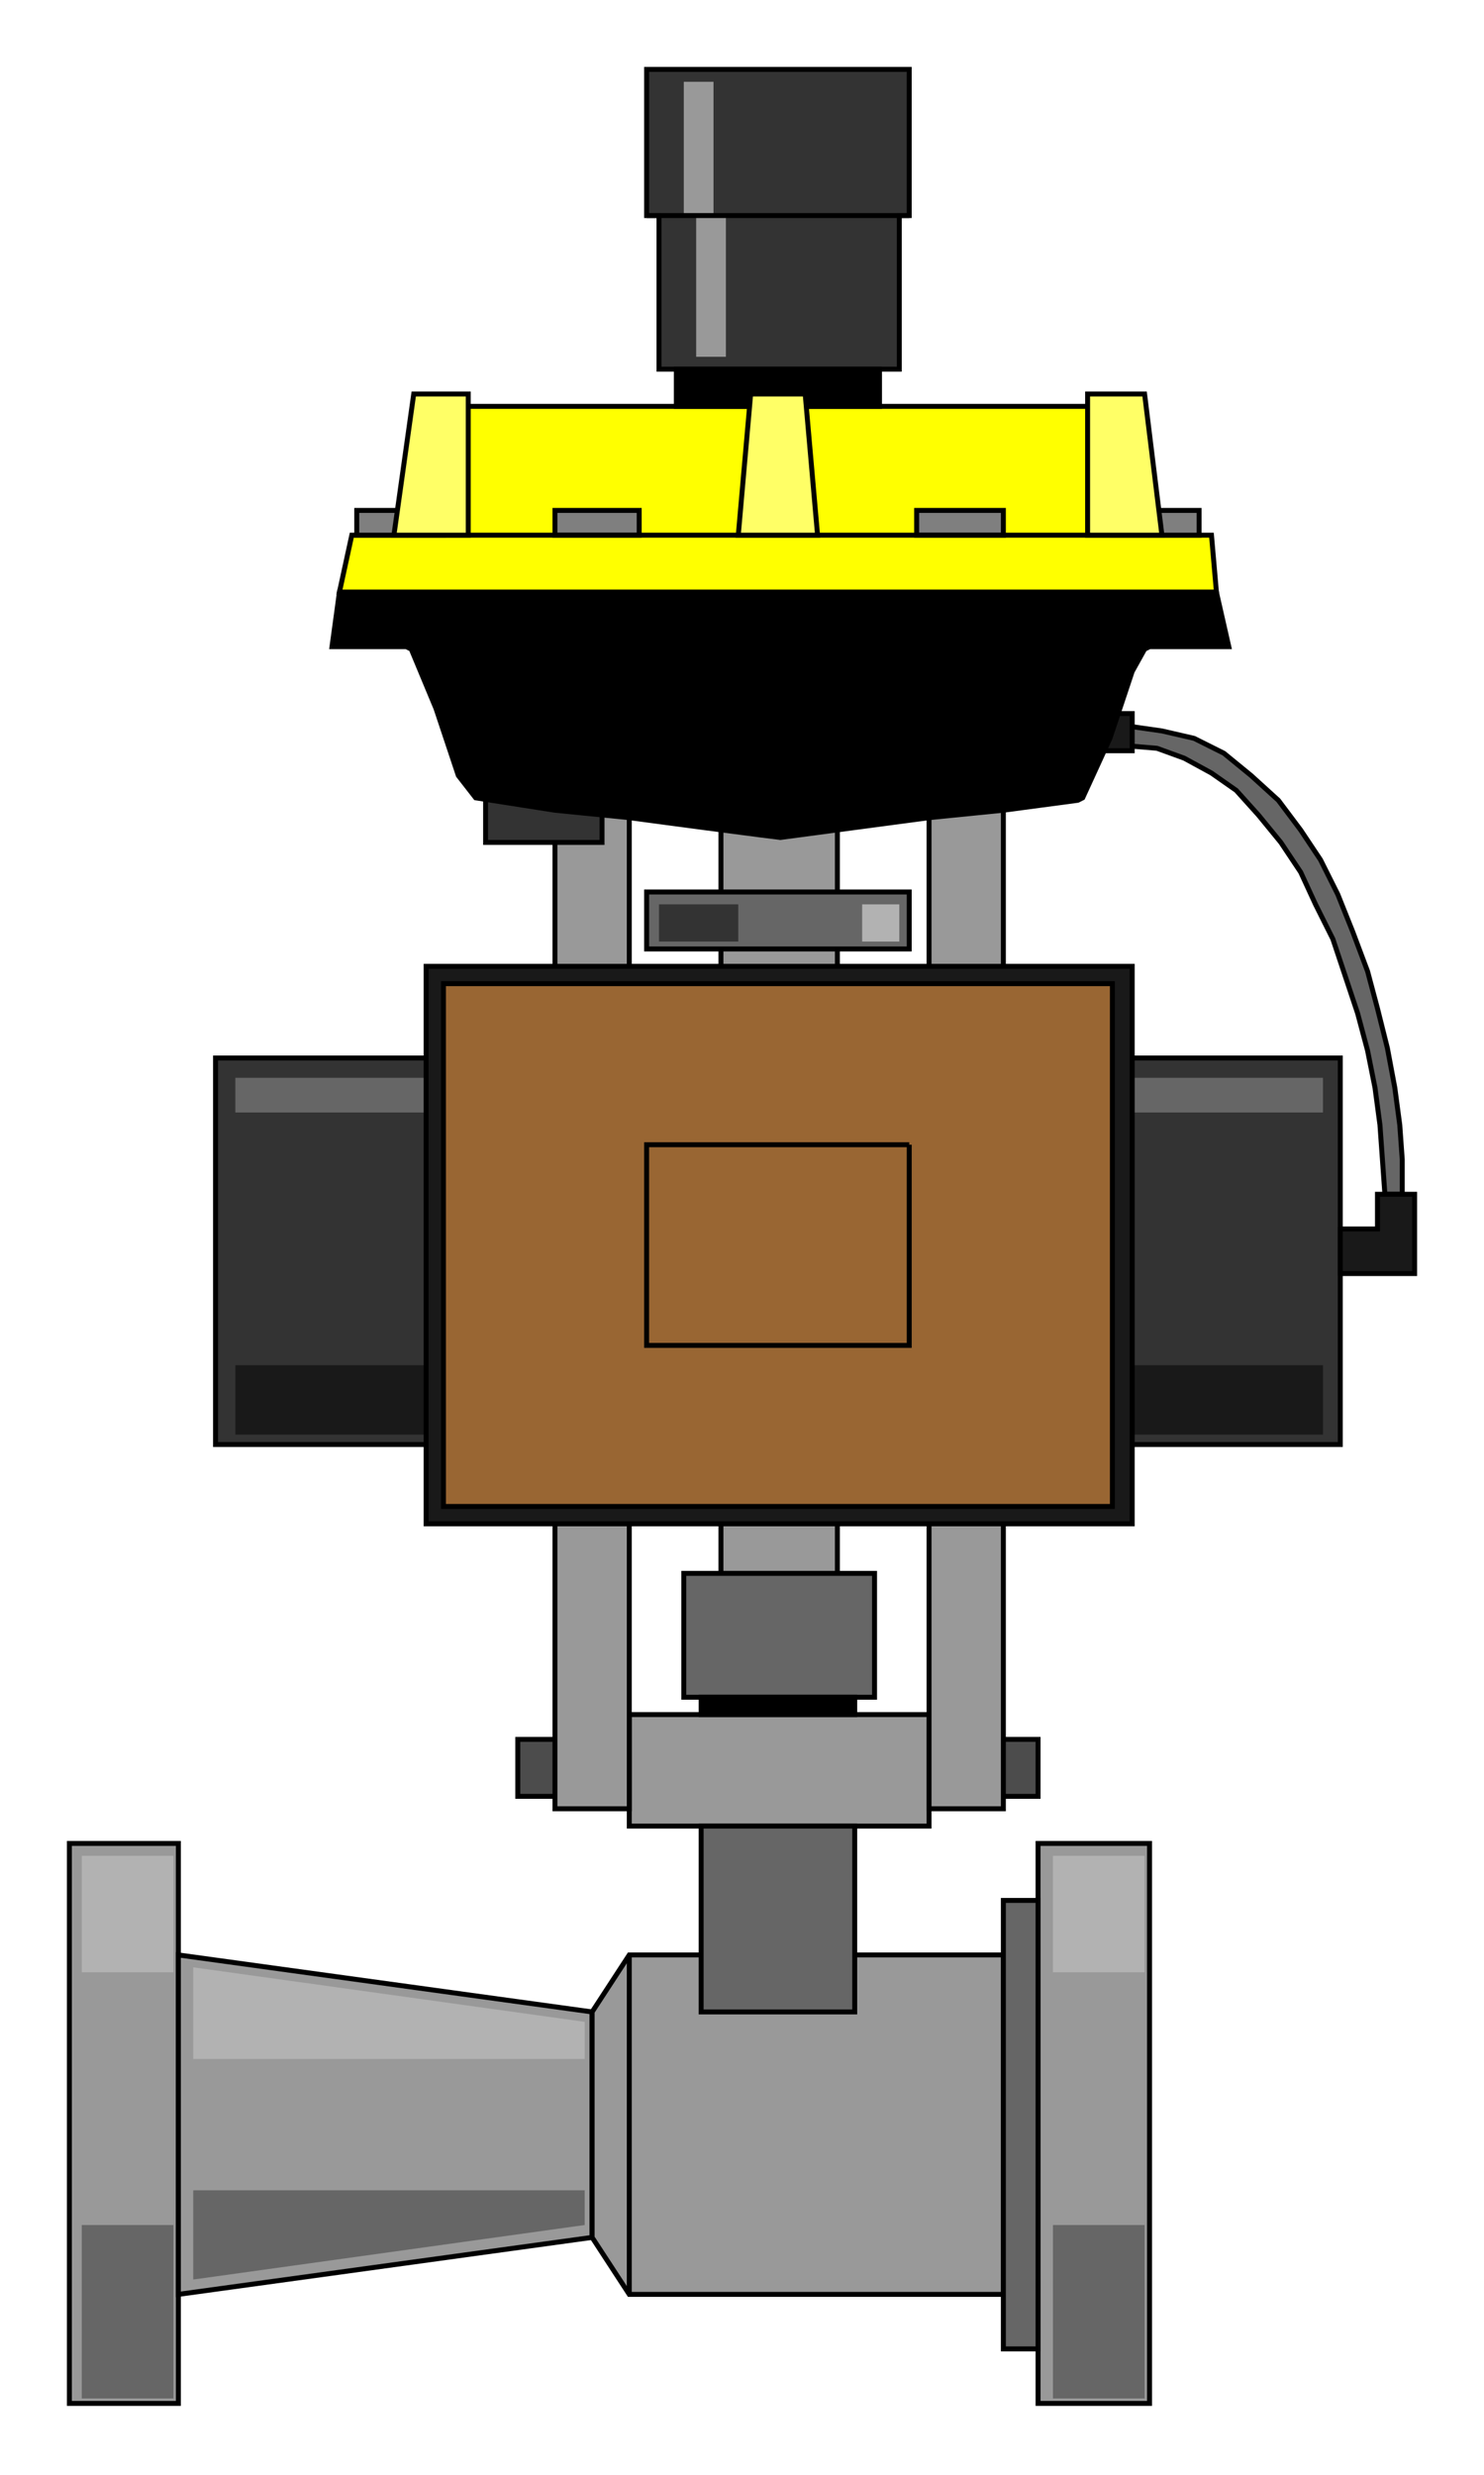 <?xml version="1.0" encoding="utf-8" standalone="no"?><!DOCTYPE svg PUBLIC "-//W3C//DTD SVG 1.1//EN" "http://www.w3.org/Graphics/SVG/1.1/DTD/svg11-flat-20030114.dtd"><svg width="599" height="999" version="1.1" xmlns="http://www.w3.org/2000/svg" xmlns:xlink="http://www.w3.org/1999/xlink">

<path style="fill:#4c4c4c;stroke:#000;stroke-width:2" d="M419,702 l-210,0 0,23 210,0 0,-23z" />
<path style="fill:#999;stroke:#000;stroke-width:2" d="M28,744 l44,0 0,226 -44,0 0,-226z" />
<path style="fill:#999;stroke:#000;stroke-width:2" d="M239,812 l-167,-23 0,137 167,-23 0,-91z" />
<path style="fill:#999;stroke:#000;stroke-width:2" d="M405,789 l-151,0 -15,23 0,91 15,23 151,0 0,-137z" />
<path style="fill:#999;stroke:#000;stroke-width:2" d="M419,744 l45,0 0,226 -45,0 0,-226z" />
<path style="fill:#999;stroke:#000;stroke-width:2" d="M375,692 l-121,0 0,45 121,0 0,-45z" />
<path style="fill:#999;stroke:#000;stroke-width:2" d="M254,323 l-30,0 0,407 30,0 0,-407z" />
<path style="fill:#999;stroke:#000;stroke-width:2" d="M338,323 l-47,0 0,312 47,0 0,-312z" />
<path style="fill:#999;stroke:#000;stroke-width:2" d="M405,323 l-30,0 0,407 30,0 0,-407z" />
<path style="fill:#666;stroke:#000;stroke-width:2" d="M566,482 l0,-14 -1,-14 -2,-15 -3,-16 -4,-16 -4,-15 -6,-16 -6,-15 -7,-14 -8,-12 -9,-12 -11,-10 -11,-9 -12,-6 -13,-3 -14,-2 0,8 12,1 11,4 11,6 10,7 9,10 9,11 8,12 6,13 7,14 5,15 5,15 4,15 3,15 2,15 1,14 1,14 7,0z" />
<path style="fill:#191919;stroke:#000;stroke-width:2" d="M457,303 l0,-15 -15,0 0,15 15,0z" />
<path style="fill:#333;stroke:#000;stroke-width:2" d="M541,427 l-454,0 0,156 454,0 0,-156z" />
<path style="fill:#666" d="M534,435 l-439,0 0,14 439,0 0,-14z" />
<path style="fill:#191919" d="M534,551 l-439,0 0,28 439,0 0,-28z" />
<path style="fill:#191919;stroke:#000;stroke-width:2" d="M457,390 l-285,0 0,225 285,0 0,-225z" />
<path style="fill:#333;stroke:#000;stroke-width:2" d="M363,149 l0,-62 4,0 0,-59 -106,0 0,59 5,0 0,62 97,0z" />
<path style="fill:#ff0;stroke:#000;stroke-width:2" d="M491,239 l-2,-23 -25,0 -15,-52 -270,0 -15,52 -22,0 -5,23 354,0z" />
<path style="fill:#7f7f7f;stroke:#000;stroke-width:2" d="M405,206 l-35,0 0,10 35,0 0,-10z" />
<path style="fill:#7f7f7f;stroke:#000;stroke-width:2" d="M258,206 l-34,0 0,10 34,0 0,-10z" />
<path style="fill:#7f7f7f;stroke:#000;stroke-width:2" d="M179,206 l-35,0 0,10 35,0 0,-10z" />
<path style="fill:#7f7f7f;stroke:#000;stroke-width:2" d="M484,206 l-35,0 0,10 35,0 0,-10z" />
<path style="fill:#999" d="M281,144 l0,-57 -5,0 0,-54 12,0 0,54 5,0 0,57 -12,0z" />
<path style="fill:#963;stroke:#000;stroke-width:2" d="M449,397 l-270,0 0,211 270,0 0,-211z" />
<path style="fill:none;stroke:#000;stroke-width:2" d="M367,462 l-106,0 0,81 106,0 0,-81" />
<path style="fill:none;stroke:#000;stroke-width:2" d="M464,216 l-300,0" />
<path style="fill:none;stroke:#000;stroke-width:2" d="M367,87 l-106,0" />
<path style="fill:none;stroke:#000;stroke-width:2" d="M254,926 l0,-137" />
<path style="fill:#666;stroke:#000;stroke-width:2" d="M367,360 l-106,0 0,23 106,0 0,-23z" />
<path style="fill:#333" d="M298,365 l-32,0 0,15 32,0 0,-15z" />
<path style="fill:#191919;stroke:#000;stroke-width:2" d="M541,514 l30,0 0,-32 -15,0 0,14 -15,0 0,18z" />
<path style="fill:#333;stroke:#000;stroke-width:2" d="M243,318 l-47,0 0,22 47,0 0,-22z" />
<path style="fill:#000;stroke:#000;stroke-width:2" d="M355,149 l-82,0 0,15 82,0 0,-15z" />
<path style="fill:#000;stroke:#000;stroke-width:2" d="M315,338 l30,-4 30,-4 30,-3 30,-4 2,-1 11,-24 9,-27 5,-9 2,-1 32,0 -5,-22 -354,0 -3,22 4,0 26,0 2,1 10,24 9,27 7,9 32,5 30,3 30,4 23,3 8,1z" />
<path style="fill:#666;stroke:#000;stroke-width:2" d="M353,635 l-77,0 0,50 77,0 0,-50z" />
<path style="fill:#000;stroke:#000;stroke-width:2" d="M345,685 l-62,0 0,7 62,0 0,-7z" />
<path style="fill:#666;stroke:#000;stroke-width:2" d="M345,737 l-62,0 0,75 62,0 0,-75z" />
<path style="fill:#666" d="M70,968 l-37,0 0,-70 37,0 0,70z" />
<path style="fill:#666" d="M78,920 l0,-36 158,0 0,14 -158,22z" />
<path style="fill:#666" d="M462,968 l-37,0 0,-70 37,0 0,70z" />
<path style="fill:#b2b2b2" d="M70,796 l-37,0 0,-47 37,0 0,47z" />
<path style="fill:#b2b2b2" d="M78,794 l0,37 158,0 0,-15 -158,-22z" />
<path style="fill:#b2b2b2" d="M462,796 l-37,0 0,-47 37,0 0,47z" />
<path style="fill:#b2b2b2" d="M363,365 l-15,0 0,15 15,0 0,-15z" />
<path style="fill:#666;stroke:#000;stroke-width:2" d="M405,767 l14,0 0,181 -14,0 0,-181z" />
<path style="fill:#ff6;stroke:#000;stroke-width:2" d="M159,216 l8,-57 22,0 0,57 -30,0z" />
<path style="fill:#ff6;stroke:#000;stroke-width:2" d="M330,216 l-5,-57 -22,0 -5,57 32,0z" />
<path style="fill:#ff6;stroke:#000;stroke-width:2" d="M469,216 l-7,-57 -23,0 0,57 30,0z" />

</svg>
